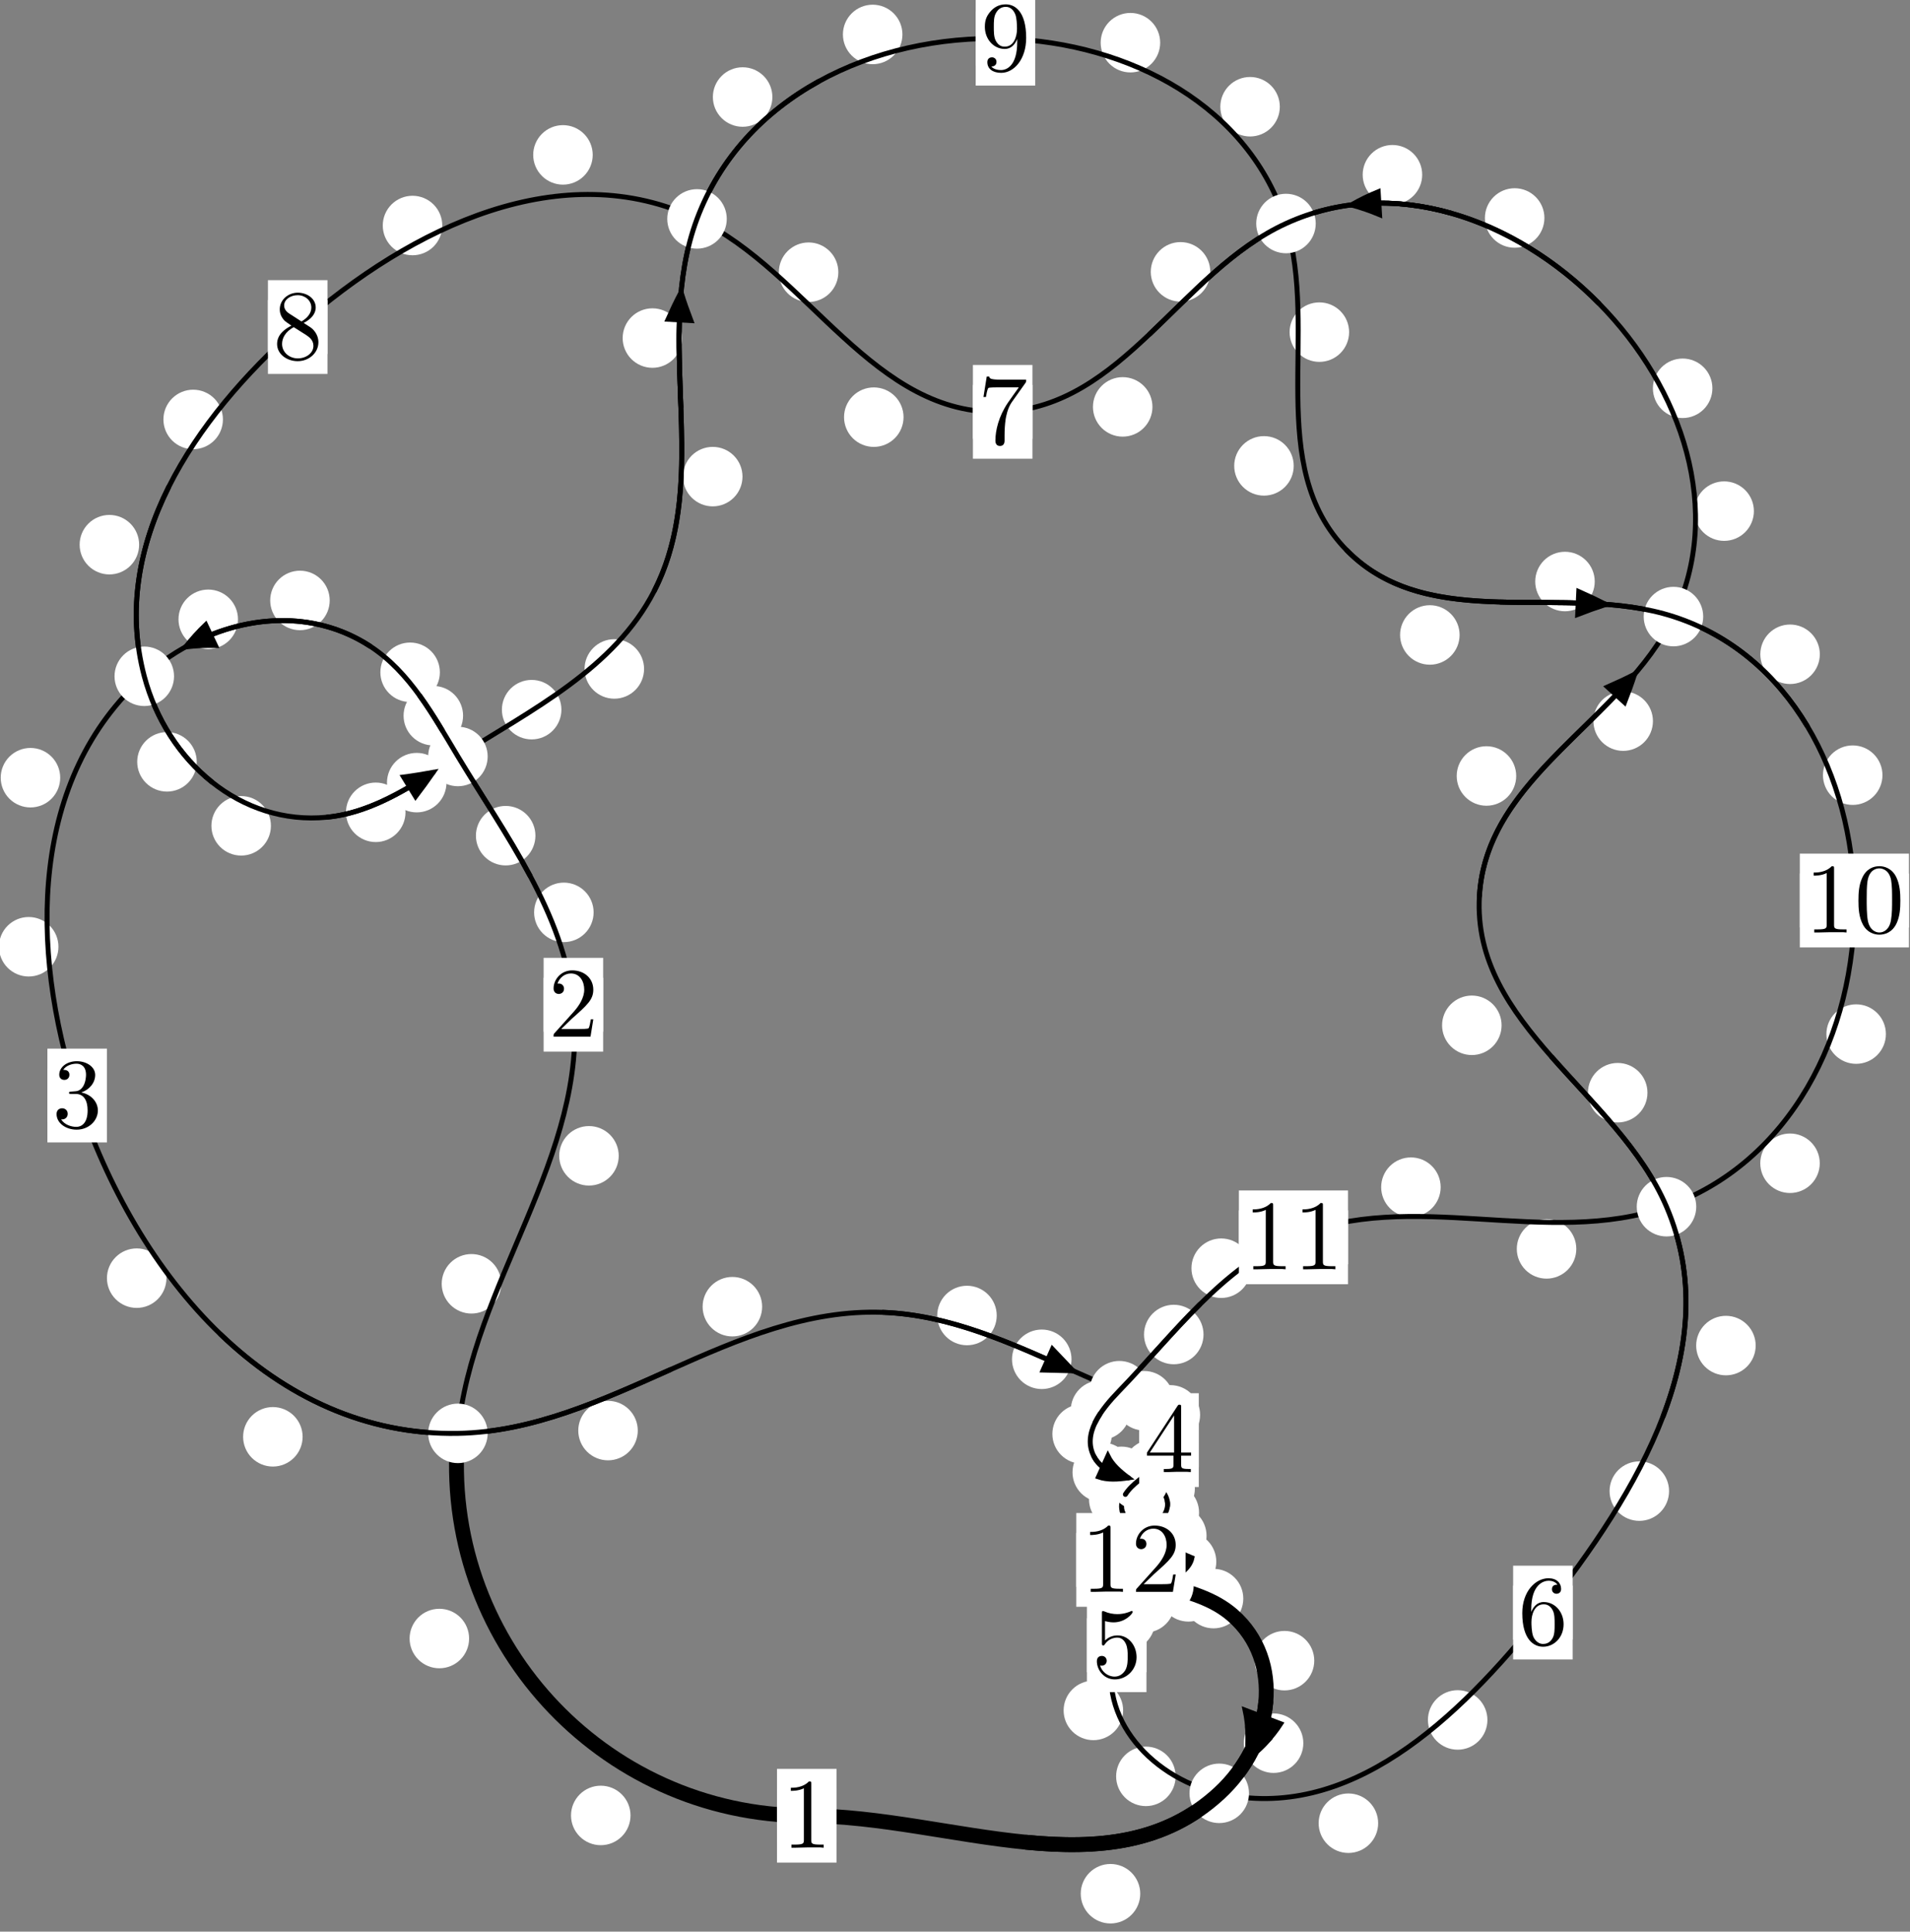 <?xml version="1.0"?>
<!-- Created by MetaPost 1.999 on 2021.07.05:2359 -->
<svg version="1.1" xmlns="http://www.w3.org/2000/svg" xmlns:xlink="http://www.w3.org/1999/xlink" width="191.868" height="194.06" viewBox="0 0 191.868 194.06">
<rect x="0" y="0" width="191.868" height="194.06" fill="#808080" stroke="none"/>
<!-- Original BoundingBox: -46.106247 -49.236984 145.761810 144.822678 -->
  <defs>
    <g transform="scale(0.01,0.01)" id="GLYPHcmr10_48">
      <path style="fill-rule: evenodd;" d="M460 -320C460 -400,455 -480,420 -554C374 -650,292 -666,250 -666C190 -666,117 -640,76 -547C44 -478,39 -400,39 -320C39 -245,43 -155,84 -79C127 2,200 22,249 22C303 22,379 1,423 -94C455 -163,460 -241,460 -320M249 -0C210 -0,151 -25,133 -121C122 -181,122 -273,122 -332C122 -396,122 -462,130 -516C149 -635,224 -644,249 -644C282 -644,348 -626,367 -527C377 -471,377 -395,377 -332C377 -257,377 -189,366 -125C351 -30,294 -0,249 -0"></path>
    </g>
    <g transform="scale(0.01,0.01)" id="GLYPHcmr10_49">
      <path style="fill-rule: evenodd;" d="M294 -640C294 -664,294 -666,271 -666C209 -602,121 -602,89 -602L89 -571C109 -571,168 -571,220 -597L220 -79C220 -43,217 -31,127 -31L95 -31L95 -0L257 -0L130 -3L217 -3L257 -3L297 -3L384 -3L419 -0L419 -31L387 -31C297 -31,294 -42,294 -79"></path>
    </g>
    <g transform="scale(0.01,0.01)" id="GLYPHcmr10_50">
      <path style="fill-rule: evenodd;" d="M127 -77L233 -180C389 -318,449 -372,449 -472C449 -586,359 -666,237 -666C124 -666,50 -574,50 -485C50 -429,100 -429,103 -429C120 -429,155 -441,155 -482C155 -508,137 -534,102 -534C94 -534,92 -534,89 -533C112 -598,166 -635,224 -635C315 -635,358 -554,358 -472C358 -392,308 -313,253 -251L61 -37C50 -26,50 -24,50 -0L421 -0L449 -174L424 -174C419 -144,412 -100,402 -85C395 -77,329 -77,307 -77"></path>
    </g>
    <g transform="scale(0.01,0.01)" id="GLYPHcmr10_51">
      <path style="fill-rule: evenodd;" d="M290 -352C372 -379,430 -449,430 -528C430 -610,342 -666,246 -666C145 -666,69 -606,69 -530C69 -497,91 -478,120 -478C151 -478,171 -500,171 -529C171 -579,124 -579,109 -579C140 -628,206 -641,242 -641C283 -641,338 -619,338 -529C338 -517,336 -459,310 -415C280 -367,246 -364,221 -363C213 -362,189 -360,182 -360C174 -359,167 -358,167 -348C167 -337,174 -337,191 -337L235 -337C317 -337,354 -269,354 -171C354 -35,285 -6,241 -6C198 -6,123 -23,88 -82C123 -77,154 -99,154 -137C154 -173,127 -193,98 -193C74 -193,42 -179,42 -135C42 -44,135 22,244 22C366 22,457 -69,457 -171C457 -253,394 -331,290 -352"></path>
    </g>
    <g transform="scale(0.01,0.01)" id="GLYPHcmr10_52">
      <path style="fill-rule: evenodd;" d="M294 -165L294 -78C294 -42,292 -31,218 -31L197 -31L197 -0L332 -0L238 -3L290 -3L332 -3L374 -3L427 -3L468 -0L468 -31L447 -31C373 -31,371 -42,371 -78L371 -165L471 -165L471 -196L371 -196L371 -651C371 -671,371 -677,355 -677C346 -677,343 -677,335 -665L28 -196L28 -165M300 -196L56 -196L300 -569"></path>
    </g>
    <g transform="scale(0.01,0.01)" id="GLYPHcmr10_53">
      <path style="fill-rule: evenodd;" d="M449 -201C449 -320,367 -420,259 -420C211 -420,168 -404,132 -369L132 -564C152 -558,185 -551,217 -551C340 -551,410 -642,410 -655C410 -661,407 -666,400 -666C399 -666,397 -666,392 -663C372 -654,323 -634,256 -634C216 -634,170 -641,123 -662C115 -665,113 -665,111 -665C101 -665,101 -657,101 -641L101 -345C101 -327,101 -319,115 -319C122 -319,124 -322,128 -328C139 -344,176 -398,257 -398C309 -398,334 -352,342 -334C358 -297,360 -258,360 -208C360 -173,360 -113,336 -71C312 -32,275 -6,229 -6C156 -6,99 -59,82 -118C85 -117,88 -116,99 -116C132 -116,149 -141,149 -165C149 -189,132 -214,99 -214C85 -214,50 -207,50 -161C50 -75,119 22,231 22C347 22,449 -74,449 -201"></path>
    </g>
    <g transform="scale(0.01,0.01)" id="GLYPHcmr10_54">
      <path style="fill-rule: evenodd;" d="M132 -328L132 -352C132 -605,256 -641,307 -641C331 -641,373 -635,395 -601C380 -601,340 -601,340 -556C340 -525,364 -510,386 -510C402 -510,432 -519,432 -558C432 -618,388 -666,305 -666C177 -666,42 -537,42 -316C42 -49,158 22,251 22C362 22,457 -72,457 -204C457 -331,368 -427,257 -427C189 -427,152 -376,132 -328M251 -6C188 -6,158 -66,152 -81C134 -128,134 -208,134 -226C134 -304,166 -404,256 -404C272 -404,318 -404,349 -342C367 -305,367 -254,367 -205C367 -157,367 -107,350 -71C320 -11,274 -6,251 -6"></path>
    </g>
    <g transform="scale(0.01,0.01)" id="GLYPHcmr10_55">
      <path style="fill-rule: evenodd;" d="M476 -609C485 -621,485 -623,485 -644L242 -644C120 -644,118 -657,114 -676L89 -676L56 -470L81 -470C84 -486,93 -549,106 -561C113 -567,191 -567,204 -567L411 -567C400 -551,321 -442,299 -409C209 -274,176 -135,176 -33C176 -23,176 22,222 22C268 22,268 -23,268 -33L268 -84C268 -139,271 -194,279 -248C283 -271,297 -357,341 -419"></path>
    </g>
    <g transform="scale(0.01,0.01)" id="GLYPHcmr10_56">
      <path style="fill-rule: evenodd;" d="M163 -457C117 -487,113 -521,113 -538C113 -599,178 -641,249 -641C322 -641,386 -589,386 -517C386 -460,347 -412,287 -377M309 -362C381 -399,430 -451,430 -517C430 -609,341 -666,250 -666C150 -666,69 -592,69 -499C69 -481,71 -436,113 -389C124 -377,161 -352,186 -335C128 -306,42 -250,42 -151C42 -45,144 22,249 22C362 22,457 -61,457 -168C457 -204,446 -249,408 -291C389 -312,373 -322,309 -362M209 -320L332 -242C360 -223,407 -193,407 -132C407 -58,332 -6,250 -6C164 -6,92 -68,92 -151C92 -209,124 -273,209 -320"></path>
    </g>
    <g transform="scale(0.01,0.01)" id="GLYPHcmr10_57">
      <path style="fill-rule: evenodd;" d="M367 -318L367 -286C367 -52,263 -6,205 -6C188 -6,134 -8,107 -42C151 -42,159 -71,159 -88C159 -119,135 -134,113 -134C97 -134,67 -125,67 -86C67 -19,121 22,206 22C335 22,457 -114,457 -329C457 -598,342 -666,253 -666C198 -666,149 -648,106 -603C65 -558,42 -516,42 -441C42 -316,130 -218,242 -218C303 -218,344 -260,367 -318M243 -241C227 -241,181 -241,150 -304C132 -341,132 -391,132 -440C132 -494,132 -541,153 -578C180 -628,218 -641,253 -641C299 -641,332 -607,349 -562C361 -530,365 -467,365 -421C365 -338,331 -241,243 -241"></path>
    </g>
  </defs>
  <path d="M63.338 182.384C63.338 181.591,63.023 180.831,62.462 180.271C61.902 179.71,61.142 179.395,60.349 179.395C59.556 179.395,58.796 179.71,58.236 180.271C57.675 180.831,57.36 181.591,57.36 182.384C57.36 183.177,57.675 183.937,58.236 184.497C58.796 185.058,59.556 185.373,60.349 185.373C61.142 185.373,61.902 185.058,62.462 184.497C63.023 183.937,63.338 183.177,63.338 182.384Z" style="fill: rgb(100%,100%,100%);stroke: none;"></path>
  <path d="M84.033 182.415C84.033 181.622,83.718 180.862,83.157 180.302C82.597 179.741,81.836 179.426,81.044 179.426C80.251 179.426,79.491 179.741,78.93 180.302C78.37 180.862,78.055 181.622,78.055 182.415C78.055 183.208,78.37 183.968,78.93 184.528C79.491 185.089,80.251 185.404,81.044 185.404C81.836 185.404,82.597 185.089,83.157 184.528C83.718 183.968,84.033 183.208,84.033 182.415Z" style="fill: rgb(100%,100%,100%);stroke: none;"></path>
  <path d="M50.348 128.974C50.348 128.181,50.033 127.421,49.473 126.861C48.912 126.3,48.152 125.985,47.359 125.985C46.567 125.985,45.807 126.3,45.246 126.861C44.686 127.421,44.371 128.181,44.371 128.974C44.371 129.767,44.686 130.527,45.246 131.087C45.807 131.648,46.567 131.963,47.359 131.963C48.152 131.963,48.912 131.648,49.473 131.087C50.033 130.527,50.348 129.767,50.348 128.974Z" style="fill: rgb(100%,100%,100%);stroke: none;"></path>
  <path d="M47.124 164.611C47.124 163.818,46.809 163.058,46.249 162.497C45.688 161.937,44.928 161.622,44.135 161.622C43.343 161.622,42.583 161.937,42.022 162.497C41.462 163.058,41.147 163.818,41.147 164.611C41.147 165.403,41.462 166.164,42.022 166.724C42.583 167.285,43.343 167.6,44.135 167.6C44.928 167.6,45.688 167.285,46.249 166.724C46.809 166.164,47.124 165.403,47.124 164.611Z" style="fill: rgb(100%,100%,100%);stroke: none;"></path>
  <path d="M59.631 91.659C59.631 90.866,59.316 90.106,58.756 89.546C58.195 88.985,57.435 88.67,56.642 88.67C55.85 88.67,55.09 88.985,54.529 89.546C53.969 90.106,53.654 90.866,53.654 91.659C53.654 92.452,53.969 93.212,54.529 93.772C55.09 94.333,55.85 94.648,56.642 94.648C57.435 94.648,58.195 94.333,58.756 93.772C59.316 93.212,59.631 92.452,59.631 91.659Z" style="fill: rgb(100%,100%,100%);stroke: none;"></path>
  <path d="M62.154 116.117C62.154 115.324,61.839 114.564,61.278 114.003C60.718 113.443,59.958 113.128,59.165 113.128C58.372 113.128,57.612 113.443,57.052 114.003C56.491 114.564,56.176 115.324,56.176 116.117C56.176 116.909,56.491 117.67,57.052 118.23C57.612 118.79,58.372 119.105,59.165 119.105C59.958 119.105,60.718 118.79,61.278 118.23C61.839 117.67,62.154 116.909,62.154 116.117Z" style="fill: rgb(100%,100%,100%);stroke: none;"></path>
  <path d="M46.518 71.901C46.518 71.108,46.203 70.348,45.643 69.787C45.082 69.227,44.322 68.912,43.529 68.912C42.737 68.912,41.976 69.227,41.416 69.787C40.855 70.348,40.541 71.108,40.541 71.901C40.541 72.693,40.855 73.453,41.416 74.014C41.976 74.574,42.737 74.889,43.529 74.889C44.322 74.889,45.082 74.574,45.643 74.014C46.203 73.453,46.518 72.693,46.518 71.901Z" style="fill: rgb(100%,100%,100%);stroke: none;"></path>
  <path d="M53.786 83.955C53.786 83.162,53.471 82.402,52.91 81.841C52.35 81.281,51.59 80.966,50.797 80.966C50.004 80.966,49.244 81.281,48.684 81.841C48.123 82.402,47.808 83.162,47.808 83.955C47.808 84.747,48.123 85.508,48.684 86.068C49.244 86.628,50.004 86.943,50.797 86.943C51.59 86.943,52.35 86.628,52.91 86.068C53.471 85.508,53.786 84.747,53.786 83.955Z" style="fill: rgb(100%,100%,100%);stroke: none;"></path>
  <path d="M33.121 60.321C33.121 59.529,32.806 58.768,32.245 58.208C31.685 57.648,30.925 57.333,30.132 57.333C29.339 57.333,28.579 57.648,28.019 58.208C27.458 58.768,27.143 59.529,27.143 60.321C27.143 61.114,27.458 61.874,28.019 62.435C28.579 62.995,29.339 63.31,30.132 63.31C30.925 63.31,31.685 62.995,32.245 62.435C32.806 61.874,33.121 61.114,33.121 60.321Z" style="fill: rgb(100%,100%,100%);stroke: none;"></path>
  <path d="M44.187 67.54C44.187 66.747,43.872 65.987,43.311 65.426C42.751 64.866,41.991 64.551,41.198 64.551C40.405 64.551,39.645 64.866,39.085 65.426C38.524 65.987,38.209 66.747,38.209 67.54C38.209 68.332,38.524 69.092,39.085 69.653C39.645 70.213,40.405 70.528,41.198 70.528C41.991 70.528,42.751 70.213,43.311 69.653C43.872 69.092,44.187 68.332,44.187 67.54Z" style="fill: rgb(100%,100%,100%);stroke: none;"></path>
  <path d="M6.048 78.13C6.048 77.337,5.733 76.577,5.173 76.016C4.613 75.456,3.852 75.141,3.06 75.141C2.267 75.141,1.507 75.456,0.946 76.016C0.386 76.577,0.071 77.337,0.071 78.13C0.071 78.922,0.386 79.682,0.946 80.243C1.507 80.803,2.267 81.118,3.06 81.118C3.852 81.118,4.613 80.803,5.173 80.243C5.733 79.682,6.048 78.922,6.048 78.13Z" style="fill: rgb(100%,100%,100%);stroke: none;"></path>
  <path d="M23.907 62.217C23.907 61.425,23.592 60.665,23.032 60.104C22.471 59.544,21.711 59.229,20.918 59.229C20.126 59.229,19.365 59.544,18.805 60.104C18.244 60.665,17.93 61.425,17.93 62.217C17.93 63.01,18.244 63.77,18.805 64.331C19.365 64.891,20.126 65.206,20.918 65.206C21.711 65.206,22.471 64.891,23.032 64.331C23.592 63.77,23.907 63.01,23.907 62.217Z" style="fill: rgb(100%,100%,100%);stroke: none;"></path>
  <path d="M16.721 128.407C16.721 127.614,16.406 126.854,15.845 126.294C15.285 125.733,14.525 125.418,13.732 125.418C12.939 125.418,12.179 125.733,11.619 126.294C11.058 126.854,10.743 127.614,10.743 128.407C10.743 129.2,11.058 129.96,11.619 130.52C12.179 131.081,12.939 131.396,13.732 131.396C14.525 131.396,15.285 131.081,15.845 130.52C16.406 129.96,16.721 129.2,16.721 128.407Z" style="fill: rgb(100%,100%,100%);stroke: none;"></path>
  <path d="M5.871 95.114C5.871 94.321,5.556 93.561,4.996 93C4.435 92.44,3.675 92.125,2.882 92.125C2.09 92.125,1.33 92.44,0.769 93C0.209 93.561,-0.106 94.321,-0.106 95.114C-0.106 95.906,0.209 96.666,0.769 97.227C1.33 97.787,2.09 98.102,2.882 98.102C3.675 98.102,4.435 97.787,4.996 97.227C5.556 96.666,5.871 95.906,5.871 95.114Z" style="fill: rgb(100%,100%,100%);stroke: none;"></path>
  <path d="M64.068 143.72C64.068 142.927,63.753 142.167,63.192 141.606C62.632 141.046,61.872 140.731,61.079 140.731C60.286 140.731,59.526 141.046,58.966 141.606C58.405 142.167,58.09 142.927,58.09 143.72C58.09 144.512,58.405 145.273,58.966 145.833C59.526 146.393,60.286 146.708,61.079 146.708C61.872 146.708,62.632 146.393,63.192 145.833C63.753 145.273,64.068 144.512,64.068 143.72Z" style="fill: rgb(100%,100%,100%);stroke: none;"></path>
  <path d="M30.399 144.346C30.399 143.553,30.084 142.793,29.524 142.232C28.963 141.672,28.203 141.357,27.411 141.357C26.618 141.357,25.858 141.672,25.297 142.232C24.737 142.793,24.422 143.553,24.422 144.346C24.422 145.138,24.737 145.898,25.297 146.459C25.858 147.019,26.618 147.334,27.411 147.334C28.203 147.334,28.963 147.019,29.524 146.459C30.084 145.898,30.399 145.138,30.399 144.346Z" style="fill: rgb(100%,100%,100%);stroke: none;"></path>
  <path d="M100.126 132.159C100.126 131.366,99.811 130.606,99.251 130.045C98.69 129.485,97.93 129.17,97.138 129.17C96.345 129.17,95.585 129.485,95.024 130.045C94.464 130.606,94.149 131.366,94.149 132.159C94.149 132.951,94.464 133.712,95.024 134.272C95.585 134.833,96.345 135.147,97.138 135.147C97.93 135.147,98.69 134.833,99.251 134.272C99.811 133.712,100.126 132.951,100.126 132.159Z" style="fill: rgb(100%,100%,100%);stroke: none;"></path>
  <path d="M76.56 131.273C76.56 130.481,76.245 129.721,75.684 129.16C75.124 128.6,74.364 128.285,73.571 128.285C72.778 128.285,72.018 128.6,71.458 129.16C70.897 129.721,70.582 130.481,70.582 131.273C70.582 132.066,70.897 132.826,71.458 133.387C72.018 133.947,72.778 134.262,73.571 134.262C74.364 134.262,75.124 133.947,75.684 133.387C76.245 132.826,76.56 132.066,76.56 131.273Z" style="fill: rgb(100%,100%,100%);stroke: none;"></path>
  <path d="M117.924 140.721C117.924 139.928,117.609 139.168,117.048 138.607C116.488 138.047,115.727 137.732,114.935 137.732C114.142 137.732,113.382 138.047,112.821 138.607C112.261 139.168,111.946 139.928,111.946 140.721C111.946 141.513,112.261 142.274,112.821 142.834C113.382 143.395,114.142 143.71,114.935 143.71C115.727 143.71,116.488 143.395,117.048 142.834C117.609 142.274,117.924 141.513,117.924 140.721Z" style="fill: rgb(100%,100%,100%);stroke: none;"></path>
  <path d="M107.638 136.558C107.638 135.766,107.323 135.005,106.763 134.445C106.202 133.884,105.442 133.57,104.649 133.57C103.857 133.57,103.097 133.884,102.536 134.445C101.976 135.005,101.661 135.766,101.661 136.558C101.661 137.351,101.976 138.111,102.536 138.672C103.097 139.232,103.857 139.547,104.649 139.547C105.442 139.547,106.202 139.232,106.763 138.672C107.323 138.111,107.638 137.351,107.638 136.558Z" style="fill: rgb(100%,100%,100%);stroke: none;"></path>
  <path d="M120.327 146.441C120.327 145.649,120.012 144.889,119.452 144.328C118.891 143.768,118.131 143.453,117.338 143.453C116.546 143.453,115.786 143.768,115.225 144.328C114.665 144.889,114.35 145.649,114.35 146.441C114.35 147.234,114.665 147.994,115.225 148.555C115.786 149.115,116.546 149.43,117.338 149.43C118.131 149.43,118.891 149.115,119.452 148.555C120.012 147.994,120.327 147.234,120.327 146.441Z" style="fill: rgb(100%,100%,100%);stroke: none;"></path>
  <path d="M120.555 142.141C120.555 141.348,120.241 140.588,119.68 140.027C119.12 139.467,118.359 139.152,117.567 139.152C116.774 139.152,116.014 139.467,115.453 140.027C114.893 140.588,114.578 141.348,114.578 142.141C114.578 142.933,114.893 143.694,115.453 144.254C116.014 144.815,116.774 145.13,117.567 145.13C118.359 145.13,119.12 144.815,119.68 144.254C120.241 143.694,120.555 142.933,120.555 142.141Z" style="fill: rgb(100%,100%,100%);stroke: none;"></path>
  <path d="M116.356 149.541C116.356 148.749,116.042 147.988,115.481 147.428C114.921 146.867,114.16 146.553,113.368 146.553C112.575 146.553,111.815 146.867,111.254 147.428C110.694 147.988,110.379 148.749,110.379 149.541C110.379 150.334,110.694 151.094,111.254 151.655C111.815 152.215,112.575 152.53,113.368 152.53C114.16 152.53,114.921 152.215,115.481 151.655C116.042 151.094,116.356 150.334,116.356 149.541Z" style="fill: rgb(100%,100%,100%);stroke: none;"></path>
  <path d="M118.792 147.615C118.792 146.823,118.477 146.063,117.917 145.502C117.356 144.942,116.596 144.627,115.804 144.627C115.011 144.627,114.251 144.942,113.69 145.502C113.13 146.063,112.815 146.823,112.815 147.615C112.815 148.408,113.13 149.168,113.69 149.729C114.251 150.289,115.011 150.604,115.804 150.604C116.596 150.604,117.356 150.289,117.917 149.729C118.477 149.168,118.792 148.408,118.792 147.615Z" style="fill: rgb(100%,100%,100%);stroke: none;"></path>
  <path d="M116.059 152.992C116.059 152.2,115.744 151.439,115.184 150.879C114.623 150.318,113.863 150.004,113.071 150.004C112.278 150.004,111.518 150.318,110.957 150.879C110.397 151.439,110.082 152.2,110.082 152.992C110.082 153.785,110.397 154.545,110.957 155.106C111.518 155.666,112.278 155.981,113.071 155.981C113.863 155.981,114.623 155.666,115.184 155.106C115.744 154.545,116.059 153.785,116.059 152.992Z" style="fill: rgb(100%,100%,100%);stroke: none;"></path>
  <path d="M115.373 150.622C115.373 149.829,115.058 149.069,114.497 148.509C113.937 147.948,113.177 147.633,112.384 147.633C111.591 147.633,110.831 147.948,110.271 148.509C109.71 149.069,109.395 149.829,109.395 150.622C109.395 151.415,109.71 152.175,110.271 152.735C110.831 153.296,111.591 153.611,112.384 153.611C113.177 153.611,113.937 153.296,114.497 152.735C115.058 152.175,115.373 151.415,115.373 150.622Z" style="fill: rgb(100%,100%,100%);stroke: none;"></path>
  <path d="M119.823 153.916C119.823 153.123,119.508 152.363,118.948 151.802C118.388 151.242,117.627 150.927,116.835 150.927C116.042 150.927,115.282 151.242,114.721 151.802C114.161 152.363,113.846 153.123,113.846 153.916C113.846 154.708,114.161 155.469,114.721 156.029C115.282 156.59,116.042 156.904,116.835 156.904C117.627 156.904,118.388 156.59,118.948 156.029C119.508 155.469,119.823 154.708,119.823 153.916Z" style="fill: rgb(100%,100%,100%);stroke: none;"></path>
  <path d="M117.342 153.405C117.342 152.613,117.027 151.853,116.467 151.292C115.906 150.732,115.146 150.417,114.354 150.417C113.561 150.417,112.801 150.732,112.24 151.292C111.68 151.853,111.365 152.613,111.365 153.405C111.365 154.198,111.68 154.958,112.24 155.519C112.801 156.079,113.561 156.394,114.354 156.394C115.146 156.394,115.906 156.079,116.467 155.519C117.027 154.958,117.342 154.198,117.342 153.405Z" style="fill: rgb(100%,100%,100%);stroke: none;"></path>
  <path d="M122.182 156.891C122.182 156.098,121.867 155.338,121.307 154.778C120.746 154.217,119.986 153.902,119.193 153.902C118.401 153.902,117.641 154.217,117.08 154.778C116.52 155.338,116.205 156.098,116.205 156.891C116.205 157.684,116.52 158.444,117.08 159.004C117.641 159.565,118.401 159.88,119.193 159.88C119.986 159.88,120.746 159.565,121.307 159.004C121.867 158.444,122.182 157.684,122.182 156.891Z" style="fill: rgb(100%,100%,100%);stroke: none;"></path>
  <path d="M121.204 154.29C121.204 153.498,120.889 152.738,120.329 152.177C119.768 151.617,119.008 151.302,118.215 151.302C117.423 151.302,116.663 151.617,116.102 152.177C115.542 152.738,115.227 153.498,115.227 154.29C115.227 155.083,115.542 155.843,116.102 156.404C116.663 156.964,117.423 157.279,118.215 157.279C119.008 157.279,119.768 156.964,120.329 156.404C120.889 155.843,121.204 155.083,121.204 154.29Z" style="fill: rgb(100%,100%,100%);stroke: none;"></path>
  <path d="M118.003 161.03C118.003 160.237,117.688 159.477,117.127 158.916C116.567 158.356,115.807 158.041,115.014 158.041C114.221 158.041,113.461 158.356,112.901 158.916C112.34 159.477,112.025 160.237,112.025 161.03C112.025 161.822,112.34 162.583,112.901 163.143C113.461 163.704,114.221 164.018,115.014 164.018C115.807 164.018,116.567 163.704,117.127 163.143C117.688 162.583,118.003 161.822,118.003 161.03Z" style="fill: rgb(100%,100%,100%);stroke: none;"></path>
  <path d="M121.067 158.217C121.067 157.424,120.752 156.664,120.191 156.103C119.631 155.543,118.871 155.228,118.078 155.228C117.285 155.228,116.525 155.543,115.965 156.103C115.404 156.664,115.089 157.424,115.089 158.217C115.089 159.009,115.404 159.769,115.965 160.33C116.525 160.89,117.285 161.205,118.078 161.205C118.871 161.205,119.631 160.89,120.191 160.33C120.752 159.769,121.067 159.009,121.067 158.217Z" style="fill: rgb(100%,100%,100%);stroke: none;"></path>
  <path d="M112.824 171.833C112.824 171.041,112.509 170.281,111.948 169.72C111.388 169.16,110.628 168.845,109.835 168.845C109.042 168.845,108.282 169.16,107.722 169.72C107.161 170.281,106.846 171.041,106.846 171.833C106.846 172.626,107.161 173.386,107.722 173.947C108.282 174.507,109.042 174.822,109.835 174.822C110.628 174.822,111.388 174.507,111.948 173.947C112.509 173.386,112.824 172.626,112.824 171.833Z" style="fill: rgb(100%,100%,100%);stroke: none;"></path>
  <path d="M116.038 162.84C116.038 162.047,115.723 161.287,115.163 160.727C114.602 160.166,113.842 159.851,113.05 159.851C112.257 159.851,111.497 160.166,110.936 160.727C110.376 161.287,110.061 162.047,110.061 162.84C110.061 163.633,110.376 164.393,110.936 164.953C111.497 165.514,112.257 165.829,113.05 165.829C113.842 165.829,114.602 165.514,115.163 164.953C115.723 164.393,116.038 163.633,116.038 162.84Z" style="fill: rgb(100%,100%,100%);stroke: none;"></path>
  <path d="M138.442 183.165C138.442 182.372,138.127 181.612,137.566 181.051C137.006 180.491,136.246 180.176,135.453 180.176C134.66 180.176,133.9 180.491,133.34 181.051C132.779 181.612,132.464 182.372,132.464 183.165C132.464 183.957,132.779 184.717,133.34 185.278C133.9 185.838,134.66 186.153,135.453 186.153C136.246 186.153,137.006 185.838,137.566 185.278C138.127 184.717,138.442 183.957,138.442 183.165Z" style="fill: rgb(100%,100%,100%);stroke: none;"></path>
  <path d="M118.097 178.457C118.097 177.665,117.782 176.904,117.222 176.344C116.661 175.784,115.901 175.469,115.108 175.469C114.316 175.469,113.556 175.784,112.995 176.344C112.435 176.904,112.12 177.665,112.12 178.457C112.12 179.25,112.435 180.01,112.995 180.571C113.556 181.131,114.316 181.446,115.108 181.446C115.901 181.446,116.661 181.131,117.222 180.571C117.782 180.01,118.097 179.25,118.097 178.457Z" style="fill: rgb(100%,100%,100%);stroke: none;"></path>
  <path d="M167.665 149.801C167.665 149.009,167.35 148.249,166.79 147.688C166.229 147.128,165.469 146.813,164.677 146.813C163.884 146.813,163.124 147.128,162.563 147.688C162.003 148.249,161.688 149.009,161.688 149.801C161.688 150.594,162.003 151.354,162.563 151.915C163.124 152.475,163.884 152.79,164.677 152.79C165.469 152.79,166.229 152.475,166.79 151.915C167.35 151.354,167.665 150.594,167.665 149.801Z" style="fill: rgb(100%,100%,100%);stroke: none;"></path>
  <path d="M149.418 172.79C149.418 171.997,149.104 171.237,148.543 170.676C147.983 170.116,147.222 169.801,146.43 169.801C145.637 169.801,144.877 170.116,144.316 170.676C143.756 171.237,143.441 171.997,143.441 172.79C143.441 173.582,143.756 174.343,144.316 174.903C144.877 175.464,145.637 175.779,146.43 175.779C147.222 175.779,147.983 175.464,148.543 174.903C149.104 174.343,149.418 173.582,149.418 172.79Z" style="fill: rgb(100%,100%,100%);stroke: none;"></path>
  <path d="M165.495 109.776C165.495 108.983,165.18 108.223,164.619 107.663C164.059 107.102,163.299 106.787,162.506 106.787C161.713 106.787,160.953 107.102,160.393 107.663C159.832 108.223,159.517 108.983,159.517 109.776C159.517 110.569,159.832 111.329,160.393 111.889C160.953 112.45,161.713 112.765,162.506 112.765C163.299 112.765,164.059 112.45,164.619 111.889C165.18 111.329,165.495 110.569,165.495 109.776Z" style="fill: rgb(100%,100%,100%);stroke: none;"></path>
  <path d="M176.366 135.18C176.366 134.387,176.051 133.627,175.49 133.067C174.93 132.506,174.169 132.191,173.377 132.191C172.584 132.191,171.824 132.506,171.263 133.067C170.703 133.627,170.388 134.387,170.388 135.18C170.388 135.973,170.703 136.733,171.263 137.293C171.824 137.854,172.584 138.169,173.377 138.169C174.169 138.169,174.93 137.854,175.49 137.293C176.051 136.733,176.366 135.973,176.366 135.18Z" style="fill: rgb(100%,100%,100%);stroke: none;"></path>
  <path d="M152.309 77.958C152.309 77.165,151.994 76.405,151.434 75.845C150.873 75.284,150.113 74.969,149.321 74.969C148.528 74.969,147.768 75.284,147.207 75.845C146.647 76.405,146.332 77.165,146.332 77.958C146.332 78.751,146.647 79.511,147.207 80.071C147.768 80.632,148.528 80.947,149.321 80.947C150.113 80.947,150.873 80.632,151.434 80.071C151.994 79.511,152.309 78.751,152.309 77.958Z" style="fill: rgb(100%,100%,100%);stroke: none;"></path>
  <path d="M150.841 103.005C150.841 102.212,150.526 101.452,149.966 100.891C149.405 100.331,148.645 100.016,147.852 100.016C147.06 100.016,146.299 100.331,145.739 100.891C145.178 101.452,144.863 102.212,144.863 103.005C144.863 103.797,145.178 104.557,145.739 105.118C146.299 105.678,147.06 105.993,147.852 105.993C148.645 105.993,149.405 105.678,149.966 105.118C150.526 104.557,150.841 103.797,150.841 103.005Z" style="fill: rgb(100%,100%,100%);stroke: none;"></path>
  <path d="M176.187 51.349C176.187 50.556,175.872 49.796,175.312 49.235C174.751 48.675,173.991 48.36,173.199 48.36C172.406 48.36,171.646 48.675,171.085 49.235C170.525 49.796,170.21 50.556,170.21 51.349C170.21 52.141,170.525 52.902,171.085 53.462C171.646 54.023,172.406 54.337,173.199 54.337C173.991 54.337,174.751 54.023,175.312 53.462C175.872 52.902,176.187 52.141,176.187 51.349Z" style="fill: rgb(100%,100%,100%);stroke: none;"></path>
  <path d="M166.045 72.446C166.045 71.654,165.73 70.894,165.17 70.333C164.609 69.773,163.849 69.458,163.056 69.458C162.264 69.458,161.503 69.773,160.943 70.333C160.382 70.894,160.068 71.654,160.068 72.446C160.068 73.239,160.382 73.999,160.943 74.56C161.503 75.12,162.264 75.435,163.056 75.435C163.849 75.435,164.609 75.12,165.17 74.56C165.73 73.999,166.045 73.239,166.045 72.446Z" style="fill: rgb(100%,100%,100%);stroke: none;"></path>
  <path d="M155.143 21.899C155.143 21.106,154.828 20.346,154.268 19.786C153.707 19.225,152.947 18.91,152.154 18.91C151.362 18.91,150.602 19.225,150.041 19.786C149.481 20.346,149.166 21.106,149.166 21.899C149.166 22.692,149.481 23.452,150.041 24.012C150.602 24.573,151.362 24.888,152.154 24.888C152.947 24.888,153.707 24.573,154.268 24.012C154.828 23.452,155.143 22.692,155.143 21.899Z" style="fill: rgb(100%,100%,100%);stroke: none;"></path>
  <path d="M172.018 39.009C172.018 38.216,171.703 37.456,171.143 36.895C170.582 36.335,169.822 36.02,169.03 36.02C168.237 36.02,167.477 36.335,166.916 36.895C166.356 37.456,166.041 38.216,166.041 39.009C166.041 39.801,166.356 40.561,166.916 41.122C167.477 41.682,168.237 41.997,169.03 41.997C169.822 41.997,170.582 41.682,171.143 41.122C171.703 40.561,172.018 39.801,172.018 39.009Z" style="fill: rgb(100%,100%,100%);stroke: none;"></path>
  <path d="M121.578 27.31C121.578 26.517,121.264 25.757,120.703 25.197C120.143 24.636,119.382 24.321,118.59 24.321C117.797 24.321,117.037 24.636,116.476 25.197C115.916 25.757,115.601 26.517,115.601 27.31C115.601 28.103,115.916 28.863,116.476 29.423C117.037 29.984,117.797 30.299,118.59 30.299C119.382 30.299,120.143 29.984,120.703 29.423C121.264 28.863,121.578 28.103,121.578 27.31Z" style="fill: rgb(100%,100%,100%);stroke: none;"></path>
  <path d="M142.866 17.555C142.866 16.762,142.551 16.002,141.99 15.441C141.43 14.881,140.67 14.566,139.877 14.566C139.084 14.566,138.324 14.881,137.764 15.441C137.203 16.002,136.888 16.762,136.888 17.555C136.888 18.347,137.203 19.107,137.764 19.668C138.324 20.228,139.084 20.543,139.877 20.543C140.67 20.543,141.43 20.228,141.99 19.668C142.551 19.107,142.866 18.347,142.866 17.555Z" style="fill: rgb(100%,100%,100%);stroke: none;"></path>
  <path d="M90.765 41.908C90.765 41.116,90.45 40.355,89.89 39.795C89.329 39.234,88.569 38.92,87.777 38.92C86.984 38.92,86.224 39.234,85.663 39.795C85.103 40.355,84.788 41.116,84.788 41.908C84.788 42.701,85.103 43.461,85.663 44.022C86.224 44.582,86.984 44.897,87.777 44.897C88.569 44.897,89.329 44.582,89.89 44.022C90.45 43.461,90.765 42.701,90.765 41.908Z" style="fill: rgb(100%,100%,100%);stroke: none;"></path>
  <path d="M115.769 40.877C115.769 40.085,115.454 39.324,114.894 38.764C114.333 38.204,113.573 37.889,112.781 37.889C111.988 37.889,111.228 38.204,110.667 38.764C110.107 39.324,109.792 40.085,109.792 40.877C109.792 41.67,110.107 42.43,110.667 42.991C111.228 43.551,111.988 43.866,112.781 43.866C113.573 43.866,114.333 43.551,114.894 42.991C115.454 42.43,115.769 41.67,115.769 40.877Z" style="fill: rgb(100%,100%,100%);stroke: none;"></path>
  <path d="M59.541 15.561C59.541 14.768,59.226 14.008,58.665 13.448C58.105 12.887,57.345 12.572,56.552 12.572C55.759 12.572,54.999 12.887,54.439 13.448C53.878 14.008,53.563 14.768,53.563 15.561C53.563 16.354,53.878 17.114,54.439 17.674C54.999 18.235,55.759 18.55,56.552 18.55C57.345 18.55,58.105 18.235,58.665 17.674C59.226 17.114,59.541 16.354,59.541 15.561Z" style="fill: rgb(100%,100%,100%);stroke: none;"></path>
  <path d="M84.216 27.346C84.216 26.553,83.901 25.793,83.341 25.233C82.78 24.672,82.02 24.357,81.227 24.357C80.435 24.357,79.674 24.672,79.114 25.233C78.553 25.793,78.239 26.553,78.239 27.346C78.239 28.139,78.553 28.899,79.114 29.459C79.674 30.02,80.435 30.335,81.227 30.335C82.02 30.335,82.78 30.02,83.341 29.459C83.901 28.899,84.216 28.139,84.216 27.346Z" style="fill: rgb(100%,100%,100%);stroke: none;"></path>
  <path d="M22.394 42.139C22.394 41.346,22.079 40.586,21.519 40.025C20.958 39.465,20.198 39.15,19.406 39.15C18.613 39.15,17.853 39.465,17.292 40.025C16.732 40.586,16.417 41.346,16.417 42.139C16.417 42.931,16.732 43.692,17.292 44.252C17.853 44.813,18.613 45.127,19.406 45.127C20.198 45.127,20.958 44.813,21.519 44.252C22.079 43.692,22.394 42.931,22.394 42.139Z" style="fill: rgb(100%,100%,100%);stroke: none;"></path>
  <path d="M44.428 22.657C44.428 21.864,44.113 21.104,43.553 20.543C42.992 19.983,42.232 19.668,41.44 19.668C40.647 19.668,39.887 19.983,39.326 20.543C38.766 21.104,38.451 21.864,38.451 22.657C38.451 23.449,38.766 24.21,39.326 24.77C39.887 25.331,40.647 25.645,41.44 25.645C42.232 25.645,42.992 25.331,43.553 24.77C44.113 24.21,44.428 23.449,44.428 22.657Z" style="fill: rgb(100%,100%,100%);stroke: none;"></path>
  <path d="M19.762 76.537C19.762 75.744,19.447 74.984,18.886 74.423C18.326 73.863,17.566 73.548,16.773 73.548C15.98 73.548,15.22 73.863,14.66 74.423C14.099 74.984,13.784 75.744,13.784 76.537C13.784 77.329,14.099 78.089,14.66 78.65C15.22 79.21,15.98 79.525,16.773 79.525C17.566 79.525,18.326 79.21,18.886 78.65C19.447 78.089,19.762 77.329,19.762 76.537Z" style="fill: rgb(100%,100%,100%);stroke: none;"></path>
  <path d="M13.977 54.72C13.977 53.927,13.662 53.167,13.102 52.606C12.541 52.046,11.781 51.731,10.988 51.731C10.196 51.731,9.436 52.046,8.875 52.606C8.315 53.167,8 53.927,8 54.72C8 55.512,8.315 56.273,8.875 56.833C9.436 57.394,10.196 57.709,10.988 57.709C11.781 57.709,12.541 57.394,13.102 56.833C13.662 56.273,13.977 55.512,13.977 54.72Z" style="fill: rgb(100%,100%,100%);stroke: none;"></path>
  <path d="M40.734 81.607C40.734 80.814,40.419 80.054,39.858 79.494C39.298 78.933,38.538 78.618,37.745 78.618C36.952 78.618,36.192 78.933,35.632 79.494C35.071 80.054,34.756 80.814,34.756 81.607C34.756 82.4,35.071 83.16,35.632 83.72C36.192 84.281,36.952 84.596,37.745 84.596C38.538 84.596,39.298 84.281,39.858 83.72C40.419 83.16,40.734 82.4,40.734 81.607Z" style="fill: rgb(100%,100%,100%);stroke: none;"></path>
  <path d="M27.215 82.964C27.215 82.171,26.9 81.411,26.34 80.851C25.779 80.29,25.019 79.975,24.227 79.975C23.434 79.975,22.674 80.29,22.113 80.851C21.553 81.411,21.238 82.171,21.238 82.964C21.238 83.757,21.553 84.517,22.113 85.077C22.674 85.638,23.434 85.953,24.227 85.953C25.019 85.953,25.779 85.638,26.34 85.077C26.9 84.517,27.215 83.757,27.215 82.964Z" style="fill: rgb(100%,100%,100%);stroke: none;"></path>
  <path d="M56.396 71.295C56.396 70.502,56.081 69.742,55.52 69.181C54.96 68.621,54.2 68.306,53.407 68.306C52.614 68.306,51.854 68.621,51.294 69.181C50.733 69.742,50.418 70.502,50.418 71.295C50.418 72.087,50.733 72.847,51.294 73.408C51.854 73.968,52.614 74.283,53.407 74.283C54.2 74.283,54.96 73.968,55.52 73.408C56.081 72.847,56.396 72.087,56.396 71.295Z" style="fill: rgb(100%,100%,100%);stroke: none;"></path>
  <path d="M44.851 78.626C44.851 77.834,44.536 77.074,43.975 76.513C43.415 75.953,42.655 75.638,41.862 75.638C41.069 75.638,40.309 75.953,39.749 76.513C39.188 77.074,38.873 77.834,38.873 78.626C38.873 79.419,39.188 80.179,39.749 80.74C40.309 81.3,41.069 81.615,41.862 81.615C42.655 81.615,43.415 81.3,43.975 80.74C44.536 80.179,44.851 79.419,44.851 78.626Z" style="fill: rgb(100%,100%,100%);stroke: none;"></path>
  <path d="M74.587 47.882C74.587 47.09,74.273 46.33,73.712 45.769C73.152 45.209,72.391 44.894,71.599 44.894C70.806 44.894,70.046 45.209,69.485 45.769C68.925 46.33,68.61 47.09,68.61 47.882C68.61 48.675,68.925 49.435,69.485 49.996C70.046 50.556,70.806 50.871,71.599 50.871C72.391 50.871,73.152 50.556,73.712 49.996C74.273 49.435,74.587 48.675,74.587 47.882Z" style="fill: rgb(100%,100%,100%);stroke: none;"></path>
  <path d="M64.7 67.204C64.7 66.411,64.385 65.651,63.824 65.091C63.264 64.53,62.504 64.215,61.711 64.215C60.918 64.215,60.158 64.53,59.598 65.091C59.037 65.651,58.722 66.411,58.722 67.204C58.722 67.997,59.037 68.757,59.598 69.317C60.158 69.878,60.918 70.193,61.711 70.193C62.504 70.193,63.264 69.878,63.824 69.317C64.385 68.757,64.7 67.997,64.7 67.204Z" style="fill: rgb(100%,100%,100%);stroke: none;"></path>
  <path d="M77.589 9.747C77.589 8.954,77.274 8.194,76.713 7.634C76.153 7.073,75.393 6.758,74.6 6.758C73.807 6.758,73.047 7.073,72.487 7.634C71.926 8.194,71.611 8.954,71.611 9.747C71.611 10.54,71.926 11.3,72.487 11.86C73.047 12.421,73.807 12.736,74.6 12.736C75.393 12.736,76.153 12.421,76.713 11.86C77.274 11.3,77.589 10.54,77.589 9.747Z" style="fill: rgb(100%,100%,100%);stroke: none;"></path>
  <path d="M68.528 33.963C68.528 33.17,68.213 32.41,67.652 31.849C67.092 31.289,66.332 30.974,65.539 30.974C64.746 30.974,63.986 31.289,63.426 31.849C62.865 32.41,62.55 33.17,62.55 33.963C62.55 34.755,62.865 35.515,63.426 36.076C63.986 36.636,64.746 36.951,65.539 36.951C66.332 36.951,67.092 36.636,67.652 36.076C68.213 35.515,68.528 34.755,68.528 33.963Z" style="fill: rgb(100%,100%,100%);stroke: none;"></path>
  <path d="M116.545 4.289C116.545 3.496,116.23 2.736,115.669 2.175C115.109 1.615,114.349 1.3,113.556 1.3C112.763 1.3,112.003 1.615,111.443 2.175C110.882 2.736,110.567 3.496,110.567 4.289C110.567 5.081,110.882 5.841,111.443 6.402C112.003 6.962,112.763 7.277,113.556 7.277C114.349 7.277,115.109 6.962,115.669 6.402C116.23 5.841,116.545 5.081,116.545 4.289Z" style="fill: rgb(100%,100%,100%);stroke: none;"></path>
  <path d="M90.653 3.461C90.653 2.669,90.338 1.908,89.777 1.348C89.217 0.787,88.457 0.472,87.664 0.472C86.871 0.472,86.111 0.787,85.551 1.348C84.99 1.908,84.675 2.669,84.675 3.461C84.675 4.254,84.99 5.014,85.551 5.575C86.111 6.135,86.871 6.45,87.664 6.45C88.457 6.45,89.217 6.135,89.777 5.575C90.338 5.014,90.653 4.254,90.653 3.461Z" style="fill: rgb(100%,100%,100%);stroke: none;"></path>
  <path d="M135.524 33.367C135.524 32.574,135.209 31.814,134.649 31.254C134.089 30.693,133.328 30.378,132.536 30.378C131.743 30.378,130.983 30.693,130.422 31.254C129.862 31.814,129.547 32.574,129.547 33.367C129.547 34.16,129.862 34.92,130.422 35.48C130.983 36.041,131.743 36.356,132.536 36.356C133.328 36.356,134.089 36.041,134.649 35.48C135.209 34.92,135.524 34.16,135.524 33.367Z" style="fill: rgb(100%,100%,100%);stroke: none;"></path>
  <path d="M128.564 10.722C128.564 9.93,128.249 9.17,127.689 8.609C127.128 8.049,126.368 7.734,125.576 7.734C124.783 7.734,124.023 8.049,123.462 8.609C122.902 9.17,122.587 9.93,122.587 10.722C122.587 11.515,122.902 12.275,123.462 12.836C124.023 13.396,124.783 13.711,125.576 13.711C126.368 13.711,127.128 13.396,127.689 12.836C128.249 12.275,128.564 11.515,128.564 10.722Z" style="fill: rgb(100%,100%,100%);stroke: none;"></path>
  <path d="M146.623 63.789C146.623 62.997,146.308 62.237,145.747 61.676C145.187 61.116,144.427 60.801,143.634 60.801C142.841 60.801,142.081 61.116,141.521 61.676C140.96 62.237,140.645 62.997,140.645 63.789C140.645 64.582,140.96 65.342,141.521 65.903C142.081 66.463,142.841 66.778,143.634 66.778C144.427 66.778,145.187 66.463,145.747 65.903C146.308 65.342,146.623 64.582,146.623 63.789Z" style="fill: rgb(100%,100%,100%);stroke: none;"></path>
  <path d="M129.959 46.803C129.959 46.01,129.645 45.25,129.084 44.69C128.524 44.129,127.763 43.814,126.971 43.814C126.178 43.814,125.418 44.129,124.857 44.69C124.297 45.25,123.982 46.01,123.982 46.803C123.982 47.596,124.297 48.356,124.857 48.916C125.418 49.477,126.178 49.792,126.971 49.792C127.763 49.792,128.524 49.477,129.084 48.916C129.645 48.356,129.959 47.596,129.959 46.803Z" style="fill: rgb(100%,100%,100%);stroke: none;"></path>
  <path d="M182.81 65.73C182.81 64.937,182.495 64.177,181.934 63.617C181.374 63.056,180.613 62.741,179.821 62.741C179.028 62.741,178.268 63.056,177.707 63.617C177.147 64.177,176.832 64.937,176.832 65.73C176.832 66.523,177.147 67.283,177.707 67.843C178.268 68.404,179.028 68.719,179.821 68.719C180.613 68.719,181.374 68.404,181.934 67.843C182.495 67.283,182.81 66.523,182.81 65.73Z" style="fill: rgb(100%,100%,100%);stroke: none;"></path>
  <path d="M160.198 58.421C160.198 57.628,159.883 56.868,159.323 56.308C158.762 55.747,158.002 55.432,157.21 55.432C156.417 55.432,155.657 55.747,155.096 56.308C154.536 56.868,154.221 57.628,154.221 58.421C154.221 59.214,154.536 59.974,155.096 60.534C155.657 61.095,156.417 61.41,157.21 61.41C158.002 61.41,158.762 61.095,159.323 60.534C159.883 59.974,160.198 59.214,160.198 58.421Z" style="fill: rgb(100%,100%,100%);stroke: none;"></path>
  <path d="M189.447 103.886C189.447 103.093,189.132 102.333,188.572 101.773C188.011 101.212,187.251 100.897,186.458 100.897C185.666 100.897,184.906 101.212,184.345 101.773C183.785 102.333,183.47 103.093,183.47 103.886C183.47 104.679,183.785 105.439,184.345 105.999C184.906 106.56,185.666 106.875,186.458 106.875C187.251 106.875,188.011 106.56,188.572 105.999C189.132 105.439,189.447 104.679,189.447 103.886Z" style="fill: rgb(100%,100%,100%);stroke: none;"></path>
  <path d="M189.102 77.875C189.102 77.083,188.787 76.322,188.227 75.762C187.666 75.201,186.906 74.887,186.113 74.887C185.321 74.887,184.561 75.201,184 75.762C183.44 76.322,183.125 77.083,183.125 77.875C183.125 78.668,183.44 79.428,184 79.989C184.561 80.549,185.321 80.864,186.113 80.864C186.906 80.864,187.666 80.549,188.227 79.989C188.787 79.428,189.102 78.668,189.102 77.875Z" style="fill: rgb(100%,100%,100%);stroke: none;"></path>
  <path d="M158.347 125.467C158.347 124.674,158.032 123.914,157.471 123.353C156.911 122.793,156.15 122.478,155.358 122.478C154.565 122.478,153.805 122.793,153.244 123.353C152.684 123.914,152.369 124.674,152.369 125.467C152.369 126.259,152.684 127.02,153.244 127.58C153.805 128.141,154.565 128.456,155.358 128.456C156.15 128.456,156.911 128.141,157.471 127.58C158.032 127.02,158.347 126.259,158.347 125.467Z" style="fill: rgb(100%,100%,100%);stroke: none;"></path>
  <path d="M182.804 116.864C182.804 116.071,182.489 115.311,181.929 114.75C181.368 114.19,180.608 113.875,179.815 113.875C179.023 113.875,178.262 114.19,177.702 114.75C177.141 115.311,176.827 116.071,176.827 116.864C176.827 117.656,177.141 118.416,177.702 118.977C178.262 119.537,179.023 119.852,179.815 119.852C180.608 119.852,181.368 119.537,181.929 118.977C182.489 118.416,182.804 117.656,182.804 116.864Z" style="fill: rgb(100%,100%,100%);stroke: none;"></path>
  <path d="M125.664 127.407C125.664 126.614,125.349 125.854,124.789 125.294C124.228 124.733,123.468 124.418,122.675 124.418C121.883 124.418,121.123 124.733,120.562 125.294C120.002 125.854,119.687 126.614,119.687 127.407C119.687 128.2,120.002 128.96,120.562 129.52C121.123 130.081,121.883 130.396,122.675 130.396C123.468 130.396,124.228 130.081,124.789 129.52C125.349 128.96,125.664 128.2,125.664 127.407Z" style="fill: rgb(100%,100%,100%);stroke: none;"></path>
  <path d="M144.721 119.266C144.721 118.473,144.406 117.713,143.846 117.152C143.285 116.592,142.525 116.277,141.733 116.277C140.94 116.277,140.18 116.592,139.619 117.152C139.059 117.713,138.744 118.473,138.744 119.266C138.744 120.058,139.059 120.818,139.619 121.379C140.18 121.939,140.94 122.254,141.733 122.254C142.525 122.254,143.285 121.939,143.846 121.379C144.406 120.818,144.721 120.058,144.721 119.266Z" style="fill: rgb(100%,100%,100%);stroke: none;"></path>
  <path d="M113.545 141.665C113.545 140.872,113.23 140.112,112.669 139.551C112.109 138.991,111.349 138.676,110.556 138.676C109.763 138.676,109.003 138.991,108.443 139.551C107.882 140.112,107.567 140.872,107.567 141.665C107.567 142.457,107.882 143.217,108.443 143.778C109.003 144.338,109.763 144.653,110.556 144.653C111.349 144.653,112.109 144.338,112.669 143.778C113.23 143.217,113.545 142.457,113.545 141.665Z" style="fill: rgb(100%,100%,100%);stroke: none;"></path>
  <path d="M120.899 134.069C120.899 133.276,120.584 132.516,120.024 131.956C119.463 131.395,118.703 131.08,117.91 131.08C117.118 131.08,116.358 131.395,115.797 131.956C115.237 132.516,114.922 133.276,114.922 134.069C114.922 134.862,115.237 135.622,115.797 136.182C116.358 136.743,117.118 137.058,117.91 137.058C118.703 137.058,119.463 136.743,120.024 136.182C120.584 135.622,120.899 134.862,120.899 134.069Z" style="fill: rgb(100%,100%,100%);stroke: none;"></path>
  <path d="M113.717 147.913C113.717 147.121,113.402 146.361,112.841 145.8C112.281 145.24,111.521 144.925,110.728 144.925C109.935 144.925,109.175 145.24,108.615 145.8C108.054 146.361,107.739 147.121,107.739 147.913C107.739 148.706,108.054 149.466,108.615 150.027C109.175 150.587,109.935 150.902,110.728 150.902C111.521 150.902,112.281 150.587,112.841 150.027C113.402 149.466,113.717 148.706,113.717 147.913Z" style="fill: rgb(100%,100%,100%);stroke: none;"></path>
  <path d="M111.693 144.059C111.693 143.266,111.378 142.506,110.818 141.946C110.257 141.385,109.497 141.07,108.704 141.07C107.912 141.07,107.152 141.385,106.591 141.946C106.031 142.506,105.716 143.266,105.716 144.059C105.716 144.852,106.031 145.612,106.591 146.172C107.152 146.733,107.912 147.048,108.704 147.048C109.497 147.048,110.257 146.733,110.818 146.172C111.378 145.612,111.693 144.852,111.693 144.059Z" style="fill: rgb(100%,100%,100%);stroke: none;"></path>
  <path d="M118.686 149.009C118.686 148.216,118.371 147.456,117.81 146.895C117.25 146.335,116.49 146.02,115.697 146.02C114.904 146.02,114.144 146.335,113.584 146.895C113.023 147.456,112.708 148.216,112.708 149.009C112.708 149.801,113.023 150.562,113.584 151.122C114.144 151.682,114.904 151.997,115.697 151.997C116.49 151.997,117.25 151.682,117.81 151.122C118.371 150.562,118.686 149.801,118.686 149.009Z" style="fill: rgb(100%,100%,100%);stroke: none;"></path>
  <path d="M115.641 148.318C115.641 147.526,115.326 146.766,114.765 146.205C114.205 145.645,113.445 145.33,112.652 145.33C111.859 145.33,111.099 145.645,110.539 146.205C109.978 146.766,109.663 147.526,109.663 148.318C109.663 149.111,109.978 149.871,110.539 150.432C111.099 150.992,111.859 151.307,112.652 151.307C113.445 151.307,114.205 150.992,114.765 150.432C115.326 149.871,115.641 149.111,115.641 148.318Z" style="fill: rgb(100%,100%,100%);stroke: none;"></path>
  <path d="M120.452 151.966C120.452 151.173,120.137 150.413,119.577 149.853C119.016 149.292,118.256 148.977,117.463 148.977C116.671 148.977,115.91 149.292,115.35 149.853C114.789 150.413,114.475 151.173,114.475 151.966C114.475 152.759,114.789 153.519,115.35 154.079C115.91 154.64,116.671 154.955,117.463 154.955C118.256 154.955,119.016 154.64,119.577 154.079C120.137 153.519,120.452 152.759,120.452 151.966Z" style="fill: rgb(100%,100%,100%);stroke: none;"></path>
  <path d="M120.03 149.552C120.03 148.76,119.715 147.999,119.155 147.439C118.594 146.878,117.834 146.563,117.041 146.563C116.249 146.563,115.488 146.878,114.928 147.439C114.368 147.999,114.053 148.76,114.053 149.552C114.053 150.345,114.368 151.105,114.928 151.666C115.488 152.226,116.249 152.541,117.041 152.541C117.834 152.541,118.594 152.226,119.155 151.666C119.715 151.105,120.03 150.345,120.03 149.552Z" style="fill: rgb(100%,100%,100%);stroke: none;"></path>
  <path d="M117.512 154.468C117.512 153.675,117.197 152.915,116.636 152.355C116.076 151.794,115.316 151.479,114.523 151.479C113.73 151.479,112.97 151.794,112.41 152.355C111.849 152.915,111.534 153.675,111.534 154.468C111.534 155.261,111.849 156.021,112.41 156.581C112.97 157.142,113.73 157.457,114.523 157.457C115.316 157.457,116.076 157.142,116.636 156.581C117.197 156.021,117.512 155.261,117.512 154.468Z" style="fill: rgb(100%,100%,100%);stroke: none;"></path>
  <path d="M119.5 152.9C119.5 152.107,119.185 151.347,118.624 150.786C118.064 150.226,117.304 149.911,116.511 149.911C115.718 149.911,114.958 150.226,114.398 150.786C113.837 151.347,113.522 152.107,113.522 152.9C113.522 153.692,113.837 154.452,114.398 155.013C114.958 155.573,115.718 155.888,116.511 155.888C117.304 155.888,118.064 155.573,118.624 155.013C119.185 154.452,119.5 153.692,119.5 152.9Z" style="fill: rgb(100%,100%,100%);stroke: none;"></path>
  <path d="M116.758 158.215C116.758 157.422,116.443 156.662,115.883 156.101C115.322 155.541,114.562 155.226,113.769 155.226C112.977 155.226,112.217 155.541,111.656 156.101C111.096 156.662,110.781 157.422,110.781 158.215C110.781 159.007,111.096 159.767,111.656 160.328C112.217 160.888,112.977 161.203,113.769 161.203C114.562 161.203,115.322 160.888,115.883 160.328C116.443 159.767,116.758 159.007,116.758 158.215Z" style="fill: rgb(100%,100%,100%);stroke: none;"></path>
  <path d="M116.436 155.432C116.436 154.64,116.121 153.88,115.561 153.319C115 152.759,114.24 152.444,113.448 152.444C112.655 152.444,111.895 152.759,111.334 153.319C110.774 153.88,110.459 154.64,110.459 155.432C110.459 156.225,110.774 156.985,111.334 157.546C111.895 158.106,112.655 158.421,113.448 158.421C114.24 158.421,115 158.106,115.561 157.546C116.121 156.985,116.436 156.225,116.436 155.432Z" style="fill: rgb(100%,100%,100%);stroke: none;"></path>
  <path d="M122.372 159.921C122.372 159.128,122.057 158.368,121.497 157.808C120.936 157.247,120.176 156.932,119.383 156.932C118.591 156.932,117.831 157.247,117.27 157.808C116.71 158.368,116.395 159.128,116.395 159.921C116.395 160.714,116.71 161.474,117.27 162.034C117.831 162.595,118.591 162.91,119.383 162.91C120.176 162.91,120.936 162.595,121.497 162.034C122.057 161.474,122.372 160.714,122.372 159.921Z" style="fill: rgb(100%,100%,100%);stroke: none;"></path>
  <path d="M118.381 158.875C118.381 158.082,118.066 157.322,117.506 156.761C116.945 156.201,116.185 155.886,115.392 155.886C114.6 155.886,113.84 156.201,113.279 156.761C112.719 157.322,112.404 158.082,112.404 158.875C112.404 159.667,112.719 160.428,113.279 160.988C113.84 161.548,114.6 161.863,115.392 161.863C116.185 161.863,116.945 161.548,117.506 160.988C118.066 160.428,118.381 159.667,118.381 158.875Z" style="fill: rgb(100%,100%,100%);stroke: none;"></path>
  <path d="M132.023 166.835C132.023 166.043,131.708 165.283,131.147 164.722C130.587 164.162,129.827 163.847,129.034 163.847C128.241 163.847,127.481 164.162,126.921 164.722C126.36 165.283,126.045 166.043,126.045 166.835C126.045 167.628,126.36 168.388,126.921 168.949C127.481 169.509,128.241 169.824,129.034 169.824C129.827 169.824,130.587 169.509,131.147 168.949C131.708 168.388,132.023 167.628,132.023 166.835Z" style="fill: rgb(100%,100%,100%);stroke: none;"></path>
  <path d="M124.894 160.599C124.894 159.806,124.579 159.046,124.019 158.486C123.458 157.925,122.698 157.61,121.905 157.61C121.113 157.61,120.352 157.925,119.792 158.486C119.231 159.046,118.916 159.806,118.916 160.599C118.916 161.392,119.231 162.152,119.792 162.712C120.352 163.273,121.113 163.588,121.905 163.588C122.698 163.588,123.458 163.273,124.019 162.712C124.579 162.152,124.894 161.392,124.894 160.599Z" style="fill: rgb(100%,100%,100%);stroke: none;"></path>
  <path d="M114.543 190.248C114.543 189.456,114.228 188.695,113.667 188.135C113.107 187.574,112.347 187.26,111.554 187.26C110.761 187.26,110.001 187.574,109.441 188.135C108.88 188.695,108.565 189.456,108.565 190.248C108.565 191.041,108.88 191.801,109.441 192.362C110.001 192.922,110.761 193.237,111.554 193.237C112.347 193.237,113.107 192.922,113.667 192.362C114.228 191.801,114.543 191.041,114.543 190.248Z" style="fill: rgb(100%,100%,100%);stroke: none;"></path>
  <path d="M130.925 175.124C130.925 174.331,130.61 173.571,130.049 173.011C129.489 172.45,128.729 172.135,127.936 172.135C127.143 172.135,126.383 172.45,125.823 173.011C125.262 173.571,124.947 174.331,124.947 175.124C124.947 175.917,125.262 176.677,125.823 177.237C126.383 177.798,127.143 178.113,127.936 178.113C128.729 178.113,129.489 177.798,130.049 177.237C130.61 176.677,130.925 175.917,130.925 175.124Z" style="fill: rgb(100%,100%,100%);stroke: none;"></path>
  <path d="M81.044 182.415C60.349 182.384,44.135 164.611,46 144C47.359 128.974,59.165 116.117,57.599 100.937C56.642 91.659,50.797 83.955,46 75.998C43.529 71.901,41.198 67.54,37.178 64.917C30.132 60.321,20.918 62.217,14.494 67.941C3.06 78.13,2.882 95.114,7.753 110.06C13.732 128.407,27.411 144.346,46 144C61.079 143.72,73.571 131.273,88.701 131.842C97.138 132.159,104.649 136.558,112.445 139.713C114.935 140.721,117.567 142.141,117.432 144.678C117.338 146.441,115.804 147.615,114.41 148.717C113.368 149.541,112.384 150.622,112.739 151.846C113.071 152.992,114.354 153.405,115.556 153.653C116.835 153.916,118.215 154.29,118.666 155.488C119.193 156.891,118.078 158.217,116.924 159.276C115.014 161.03,113.05 162.84,112.175 165.287C109.835 171.833,115.108 178.457,122.478 180.163C135.453 183.165,146.43 172.79,154.991 162.004C164.677 149.801,173.377 135.18,167.407 121.228C162.506 109.776,147.852 103.005,148.614 90.014C149.321 77.958,163.056 72.446,168.106 61.943C173.199 51.349,169.03 39.009,160.593 30.455C152.154 21.899,139.877 17.555,129.182 22.456C118.59 27.31,112.781 40.877,100.723 41.374C87.777 41.908,81.227 27.346,70.018 21.993C56.552 15.561,41.44 22.657,29.905 32.855C19.406 42.139,10.988 54.72,14.494 67.941C16.773 76.537,24.227 82.964,32.851 82.098C37.745 81.607,41.862 78.626,46 75.998C53.407 71.295,61.711 67.204,65.725 59.36C71.599 47.882,65.539 33.963,70.018 21.993C74.6 9.747,87.664 3.461,101.004 3.888C113.556 4.289,125.576 10.722,129.182 22.456C132.536 33.367,126.971 46.803,135.288 55.281C143.634 63.789,157.21 58.421,168.106 61.943C179.821 65.73,186.113 77.875,186.28 90.469C186.458 103.886,179.815 116.864,167.407 121.228C155.358 125.467,141.733 119.266,129.932 124.307C122.675 127.407,117.91 134.069,112.445 139.713C110.556 141.665,108.704 144.059,109.896 146.328C110.728 147.913,112.652 148.318,114.41 148.717C115.697 149.009,117.041 149.552,117.26 150.8C117.463 151.966,116.511 152.9,115.556 153.653C114.523 154.468,113.448 155.432,113.596 156.713C113.769 158.215,115.392 158.875,116.924 159.276C119.383 159.921,121.905 160.599,123.823 162.277C129.034 166.835,127.936 175.124,122.478 180.163C111.554 190.248,95.541 182.437,81.044 182.415" style="stroke:rgb(0%,0%,0%); stroke-width: 0.498;stroke-linecap: round;stroke-linejoin: round;stroke-miterlimit: 10;fill: none;"></path>
  <path d="M81.044 182.415C60.349 182.384,44.135 164.611,46 144" style="stroke:rgb(0%,0%,0%); stroke-width: 1.494;stroke-linecap: round;stroke-linejoin: round;stroke-miterlimit: 10;fill: none;"></path>
  <path d="M116.924 159.276C119.383 159.921,121.905 160.599,123.823 162.277C129.034 166.835,127.936 175.124,122.478 180.163C111.554 190.248,95.541 182.437,81.044 182.415" style="stroke:rgb(0%,0%,0%); stroke-width: 1.494;stroke-linecap: round;stroke-linejoin: round;stroke-miterlimit: 10;fill: none;"></path>
  <path d="M48.989 144C48.989 143.207,48.674 142.447,48.113 141.887C47.553 141.326,46.793 141.011,46 141.011C45.207 141.011,44.447 141.326,43.887 141.887C43.326 142.447,43.011 143.207,43.011 144C43.011 144.793,43.326 145.553,43.887 146.113C44.447 146.674,45.207 146.989,46 146.989C46.793 146.989,47.553 146.674,48.113 146.113C48.674 145.553,48.989 144.793,48.989 144Z" style="fill: rgb(100%,100%,100%);stroke: none;"></path>
  <path d="M22.148 134.04C28.638 140.275,36.705 144.173,46 144C53.539 143.86,60.432 140.678,67.331 137.603" style="stroke:rgb(0%,0%,0%); stroke-width: 0.498;stroke-linecap: round;stroke-linejoin: round;stroke-miterlimit: 10;fill: none;"></path>
  <path d="M17.483 67.941C17.483 67.149,17.168 66.389,16.607 65.828C16.047 65.268,15.287 64.953,14.494 64.953C13.701 64.953,12.941 65.268,12.381 65.828C11.82 66.389,11.505 67.149,11.505 67.941C11.505 68.734,11.82 69.494,12.381 70.055C12.941 70.615,13.701 70.93,14.494 70.93C15.287 70.93,16.047 70.615,16.607 70.055C17.168 69.494,17.483 68.734,17.483 67.941Z" style="fill: rgb(100%,100%,100%);stroke: none;"></path>
  <path d="M16.948 48.921C13.969 54.88,12.741 61.331,14.494 67.941C15.634 72.239,18.067 75.995,21.293 78.568" style="stroke:rgb(0%,0%,0%); stroke-width: 0.498;stroke-linecap: round;stroke-linejoin: round;stroke-miterlimit: 10;fill: none;"></path>
  <path d="M115.434 139.713C115.434 138.921,115.119 138.161,114.559 137.6C113.998 137.04,113.238 136.725,112.445 136.725C111.653 136.725,110.893 137.04,110.332 137.6C109.772 138.161,109.457 138.921,109.457 139.713C109.457 140.506,109.772 141.266,110.332 141.827C110.893 142.387,111.653 142.702,112.445 142.702C113.238 142.702,113.998 142.387,114.559 141.827C115.119 141.266,115.434 140.506,115.434 139.713Z" style="fill: rgb(100%,100%,100%);stroke: none;"></path>
  <path d="M120.517 131.056C117.735 133.815,115.178 136.891,112.445 139.713C111.501 140.689,110.566 141.775,110.015 142.902" style="stroke:rgb(0%,0%,0%); stroke-width: 0.498;stroke-linecap: round;stroke-linejoin: round;stroke-miterlimit: 10;fill: none;"></path>
  <path d="M118.545 153.653C118.545 152.86,118.23 152.1,117.67 151.54C117.109 150.979,116.349 150.664,115.556 150.664C114.764 150.664,114.003 150.979,113.443 151.54C112.883 152.1,112.568 152.86,112.568 153.653C112.568 154.446,112.883 155.206,113.443 155.766C114.003 156.327,114.764 156.642,115.556 156.642C116.349 156.642,117.109 156.327,117.67 155.766C118.23 155.206,118.545 154.446,118.545 153.653Z" style="fill: rgb(100%,100%,100%);stroke: none;"></path>
  <path d="M116.842 152.381C116.51 152.855,116.034 153.276,115.556 153.653C115.04 154.061,114.513 154.505,114.133 155.008" style="stroke:rgb(0%,0%,0%); stroke-width: 0.498;stroke-linecap: round;stroke-linejoin: round;stroke-miterlimit: 10;fill: none;"></path>
  <path d="M125.467 180.163C125.467 179.37,125.152 178.61,124.592 178.049C124.031 177.489,123.271 177.174,122.478 177.174C121.686 177.174,120.926 177.489,120.365 178.049C119.805 178.61,119.49 179.37,119.49 180.163C119.49 180.955,119.805 181.715,120.365 182.276C120.926 182.836,121.686 183.151,122.478 183.151C123.271 183.151,124.031 182.836,124.592 182.276C125.152 181.715,125.467 180.955,125.467 180.163Z" style="fill: rgb(100%,100%,100%);stroke: none;"></path>
  <path d="M127.152 171.04C126.846 174.311,125.207 177.643,122.478 180.163C117.016 185.205,110.282 185.774,103.101 185.079" style="stroke:rgb(0%,0%,0%); stroke-width: 1.494;stroke-linecap: round;stroke-linejoin: round;stroke-miterlimit: 10;fill: none;"></path>
  <path d="M171.094 61.943C171.094 61.15,170.779 60.39,170.219 59.83C169.658 59.269,168.898 58.954,168.106 58.954C167.313 58.954,166.553 59.269,165.992 59.83C165.432 60.39,165.117 61.15,165.117 61.943C165.117 62.736,165.432 63.496,165.992 64.056C166.553 64.617,167.313 64.932,168.106 64.932C168.898 64.932,169.658 64.617,170.219 64.056C170.779 63.496,171.094 62.736,171.094 61.943Z" style="fill: rgb(100%,100%,100%);stroke: none;"></path>
  <path d="M150.74 60.482C156.54 60.644,162.658 60.182,168.106 61.943C173.963 63.837,178.465 67.82,181.524 72.904" style="stroke:rgb(0%,0%,0%); stroke-width: 0.498;stroke-linecap: round;stroke-linejoin: round;stroke-miterlimit: 10;fill: none;"></path>
  <path d="M73.007 21.993C73.007 21.2,72.692 20.44,72.131 19.879C71.571 19.319,70.811 19.004,70.018 19.004C69.225 19.004,68.465 19.319,67.905 19.879C67.344 20.44,67.029 21.2,67.029 21.993C67.029 22.785,67.344 23.545,67.905 24.106C68.465 24.666,69.225 24.981,70.018 24.981C70.811 24.981,71.571 24.666,72.131 24.106C72.692 23.545,73.007 22.785,73.007 21.993Z" style="fill: rgb(100%,100%,100%);stroke: none;"></path>
  <path d="M68.395 40.861C68.174 34.45,67.778 27.978,70.018 21.993C72.309 15.87,76.72 11.237,82.227 8.188" style="stroke:rgb(0%,0%,0%); stroke-width: 0.498;stroke-linecap: round;stroke-linejoin: round;stroke-miterlimit: 10;fill: none;"></path>
  <path d="M48.989 75.998C48.989 75.206,48.674 74.446,48.113 73.885C47.553 73.325,46.793 73.01,46 73.01C45.207 73.01,44.447 73.325,43.887 73.885C43.326 74.446,43.011 75.206,43.011 75.998C43.011 76.791,43.326 77.551,43.887 78.112C44.447 78.672,45.207 78.987,46 78.987C46.793 78.987,47.553 78.672,48.113 78.112C48.674 77.551,48.989 76.791,48.989 75.998Z" style="fill: rgb(100%,100%,100%);stroke: none;"></path>
  <path d="M53.24 87.972C51.059 83.892,48.399 79.977,46 75.998C44.765 73.949,43.564 71.835,42.17 69.905" style="stroke:rgb(0%,0%,0%); stroke-width: 0.498;stroke-linecap: round;stroke-linejoin: round;stroke-miterlimit: 10;fill: none;"></path>
  <path d="M132.171 22.456C132.171 21.663,131.856 20.903,131.295 20.342C130.735 19.782,129.975 19.467,129.182 19.467C128.389 19.467,127.629 19.782,127.069 20.342C126.508 20.903,126.193 21.663,126.193 22.456C126.193 23.248,126.508 24.009,127.069 24.569C127.629 25.13,128.389 25.444,129.182 25.444C129.975 25.444,130.735 25.13,131.295 24.569C131.856 24.009,132.171 23.248,132.171 22.456Z" style="fill: rgb(100%,100%,100%);stroke: none;"></path>
  <path d="M145.734 21.409C140.273 19.866,134.529 20.005,129.182 22.456C123.886 24.883,119.785 29.488,115.502 33.549" style="stroke:rgb(0%,0%,0%); stroke-width: 0.498;stroke-linecap: round;stroke-linejoin: round;stroke-miterlimit: 10;fill: none;"></path>
  <path d="M170.396 121.228C170.396 120.436,170.081 119.676,169.52 119.115C168.96 118.555,168.199 118.24,167.407 118.24C166.614 118.24,165.854 118.555,165.293 119.115C164.733 119.676,164.418 120.436,164.418 121.228C164.418 122.021,164.733 122.781,165.293 123.342C165.854 123.902,166.614 124.217,167.407 124.217C168.199 124.217,168.96 123.902,169.52 123.342C170.081 122.781,170.396 122.021,170.396 121.228Z" style="fill: rgb(100%,100%,100%);stroke: none;"></path>
  <path d="M167.07 142.272C169.709 135.347,170.392 128.204,167.407 121.228C164.956 115.502,160.068 110.946,155.887 106.198" style="stroke:rgb(0%,0%,0%); stroke-width: 0.498;stroke-linecap: round;stroke-linejoin: round;stroke-miterlimit: 10;fill: none;"></path>
  <path d="M117.399 148.717C117.399 147.924,117.084 147.164,116.524 146.604C115.963 146.043,115.203 145.728,114.41 145.728C113.618 145.728,112.857 146.043,112.297 146.604C111.736 147.164,111.422 147.924,111.422 148.717C111.422 149.51,111.736 150.27,112.297 150.83C112.857 151.391,113.618 151.706,114.41 151.706C115.203 151.706,115.963 151.391,116.524 150.83C117.084 150.27,117.399 149.51,117.399 148.717Z" style="fill: rgb(100%,100%,100%);stroke: none;"></path>
  <path d="M116.409 146.946C115.839 147.597,115.107 148.166,114.41 148.717C113.889 149.129,113.382 149.605,113.05 150.132" style="stroke:rgb(0%,0%,0%); stroke-width: 0.498;stroke-linecap: round;stroke-linejoin: round;stroke-miterlimit: 10;fill: none;"></path>
  <path d="M119.913 159.276C119.913 158.484,119.598 157.723,119.037 157.163C118.477 156.602,117.717 156.288,116.924 156.288C116.131 156.288,115.371 156.602,114.811 157.163C114.25 157.723,113.935 158.484,113.935 159.276C113.935 160.069,114.25 160.829,114.811 161.39C115.371 161.95,116.131 162.265,116.924 162.265C117.717 162.265,118.477 161.95,119.037 161.39C119.598 160.829,119.913 160.069,119.913 159.276Z" style="fill: rgb(100%,100%,100%);stroke: none;"></path>
  <path d="M118.426 157.511C118.068 158.15,117.501 158.746,116.924 159.276C115.969 160.153,115 161.044,114.161 162.022" style="stroke:rgb(0%,0%,0%); stroke-width: 0.498;stroke-linecap: round;stroke-linejoin: round;stroke-miterlimit: 10;fill: none;"></path>
  <path d="M123.823 162.277C127.992 165.924,128.123 171.958,125.214 176.805" style="stroke:rgb(0%,0%,0%); stroke-width: 0.498;stroke-linecap: round;stroke-linejoin: round;stroke-miterlimit: 10;fill: none;"></path>
  <path d="M125.077 171.807C125.418 173.397,125.468 175.098,125.214 176.805C126.601 175.778,127.769 174.54,128.651 173.174Z" style="stroke:rgb(0%,0%,0%); stroke-width: 0.498;fill: rgb(0%,0%,0%);"></path>
  <path d="M123.823 162.277C127.992 165.924,128.123 171.958,125.214 176.805" style="stroke:rgb(0%,0%,0%); stroke-width: 0.498;stroke-linecap: round;stroke-linejoin: round;stroke-miterlimit: 10;fill: none;"></path>
  <path d="M125.349 173.808C125.408 174.791,125.364 175.797,125.214 176.805C126.033 176.198,126.776 175.518,127.429 174.781Z" style="stroke:rgb(0%,0%,0%); stroke-width: 0.498;fill: rgb(0%,0%,0%);"></path>
  <path d="M37.178 64.917C31.541 61.241,24.517 61.719,18.644 64.988" style="stroke:rgb(0%,0%,0%); stroke-width: 0.498;stroke-linecap: round;stroke-linejoin: round;stroke-miterlimit: 10;fill: none;"></path>
  <path d="M20.661 62.768C19.945 63.455,19.27 64.197,18.644 64.988C19.646 64.872,20.648 64.824,21.64 64.845Z" style="stroke:rgb(0%,0%,0%); stroke-width: 0.498;fill: rgb(0%,0%,0%);"></path>
  <path d="M88.701 131.842C95.45 132.095,101.608 134.962,107.792 137.714" style="stroke:rgb(0%,0%,0%); stroke-width: 0.498;stroke-linecap: round;stroke-linejoin: round;stroke-miterlimit: 10;fill: none;"></path>
  <path d="M104.793 137.637C105.792 137.659,106.793 137.688,107.792 137.714C107.104 136.988,106.417 136.261,105.726 135.539Z" style="stroke:rgb(0%,0%,0%); stroke-width: 0.498;fill: rgb(0%,0%,0%);"></path>
  <path d="M112.739 151.846C113.004 152.763,113.878 153.211,114.833 153.48" style="stroke:rgb(0%,0%,0%); stroke-width: 0.498;stroke-linecap: round;stroke-linejoin: round;stroke-miterlimit: 10;fill: none;"></path>
  <path d="M114.833 153.48Z" style="stroke:rgb(0%,0%,0%); stroke-width: 0.498;fill: rgb(0%,0%,0%);"></path>
  <path d="M118.666 155.488C119.088 156.611,118.458 157.683,117.599 158.61" style="stroke:rgb(0%,0%,0%); stroke-width: 0.498;stroke-linecap: round;stroke-linejoin: round;stroke-miterlimit: 10;fill: none;"></path>
  <path d="M117.62 155.61C118.17 156.456,117.991 157.552,117.599 158.61C118.625 158.139,119.526 157.49,119.735 156.504Z" style="stroke:rgb(0%,0%,0%); stroke-width: 0.498;fill: rgb(0%,0%,0%);"></path>
  <path d="M148.614 90.014C149.179 80.369,158.083 74.913,164.207 67.738" style="stroke:rgb(0%,0%,0%); stroke-width: 0.498;stroke-linecap: round;stroke-linejoin: round;stroke-miterlimit: 10;fill: none;"></path>
  <path d="M163.193 70.561C163.557 69.625,163.9 68.685,164.207 67.738C163.321 68.19,162.413 68.613,161.494 69.017Z" style="stroke:rgb(0%,0%,0%); stroke-width: 0.498;fill: rgb(0%,0%,0%);"></path>
  <path d="M160.593 30.455C153.842 23.61,144.634 19.461,135.745 20.584" style="stroke:rgb(0%,0%,0%); stroke-width: 0.498;stroke-linecap: round;stroke-linejoin: round;stroke-miterlimit: 10;fill: none;"></path>
  <path d="M138.442 19.27C137.517 19.649,136.617 20.087,135.745 20.584C136.713 20.849,137.659 21.176,138.582 21.561Z" style="stroke:rgb(0%,0%,0%); stroke-width: 0.498;fill: rgb(0%,0%,0%);"></path>
  <path d="M32.851 82.098C36.766 81.705,40.184 79.719,43.513 77.595" style="stroke:rgb(0%,0%,0%); stroke-width: 0.498;stroke-linecap: round;stroke-linejoin: round;stroke-miterlimit: 10;fill: none;"></path>
  <path d="M41.749 80.021C42.356 79.231,42.939 78.416,43.513 77.595C42.526 77.769,41.538 77.934,40.55 78.063Z" style="stroke:rgb(0%,0%,0%); stroke-width: 0.498;fill: rgb(0%,0%,0%);"></path>
  <path d="M65.725 59.36C70.424 50.178,67.486 39.433,68.415 29.373" style="stroke:rgb(0%,0%,0%); stroke-width: 0.498;stroke-linecap: round;stroke-linejoin: round;stroke-miterlimit: 10;fill: none;"></path>
  <path d="M69.401 32.206C69.043 31.269,68.71 30.325,68.415 29.373C67.951 30.255,67.519 31.157,67.109 32.074Z" style="stroke:rgb(0%,0%,0%); stroke-width: 0.498;fill: rgb(0%,0%,0%);"></path>
  <path d="M135.288 55.281C141.965 62.088,151.989 60.013,161.31 60.715" style="stroke:rgb(0%,0%,0%); stroke-width: 0.498;stroke-linecap: round;stroke-linejoin: round;stroke-miterlimit: 10;fill: none;"></path>
  <path d="M158.486 61.729C159.423 61.368,160.364 61.025,161.31 60.715C160.421 60.266,159.514 59.843,158.596 59.435Z" style="stroke:rgb(0%,0%,0%); stroke-width: 0.498;fill: rgb(0%,0%,0%);"></path>
  <path d="M109.896 146.328C110.561 147.596,111.926 148.109,113.345 148.468" style="stroke:rgb(0%,0%,0%); stroke-width: 0.498;stroke-linecap: round;stroke-linejoin: round;stroke-miterlimit: 10;fill: none;"></path>
  <path d="M110.347 148.374C111.261 148.688,112.305 148.62,113.345 148.468C112.502 147.84,111.716 147.149,111.291 146.281Z" style="stroke:rgb(0%,0%,0%); stroke-width: 0.498;fill: rgb(0%,0%,0%);"></path>
  <path d="M117.26 150.8C117.423 151.733,116.846 152.517,116.12 153.179" style="stroke:rgb(0%,0%,0%); stroke-width: 0.498;stroke-linecap: round;stroke-linejoin: round;stroke-miterlimit: 10;fill: none;"></path>
  <path d="M116.12 153.179Z" style="stroke:rgb(0%,0%,0%); stroke-width: 0.498;fill: rgb(0%,0%,0%);"></path>
  <path d="M78.053 185.125L84.034 185.125L84.034 177.705L78.053 177.705Z" style="fill: rgb(100%,100%,100%);stroke: none;"></path>
  <path d="M78.053 187.125L84.034 187.125L84.034 179.705L78.053 179.705Z" style="fill: rgb(100%,100%,100%);stroke: none;"></path>
  <g transform="translate(78.553 185.625)" style="fill: rgb(0%,0%,0%);">
    <use xlink:href="#GLYPHcmr10_49"></use>
  </g>
  <path d="M54.609 103.647L60.59 103.647L60.59 96.227L54.609 96.227Z" style="fill: rgb(100%,100%,100%);stroke: none;"></path>
  <path d="M54.609 105.647L60.59 105.647L60.59 98.227L54.609 98.227Z" style="fill: rgb(100%,100%,100%);stroke: none;"></path>
  <g transform="translate(55.109 104.147)" style="fill: rgb(0%,0%,0%);">
    <use xlink:href="#GLYPHcmr10_50"></use>
  </g>
  <path d="M4.762 112.77L10.744 112.77L10.744 105.349L4.762 105.349Z" style="fill: rgb(100%,100%,100%);stroke: none;"></path>
  <path d="M4.762 114.77L10.744 114.77L10.744 107.349L4.762 107.349Z" style="fill: rgb(100%,100%,100%);stroke: none;"></path>
  <g transform="translate(5.262 113.27)" style="fill: rgb(0%,0%,0%);">
    <use xlink:href="#GLYPHcmr10_51"></use>
  </g>
  <path d="M114.441 147.389L120.423 147.389L120.423 139.968L114.441 139.968Z" style="fill: rgb(100%,100%,100%);stroke: none;"></path>
  <path d="M114.441 149.389L120.423 149.389L120.423 141.968L114.441 141.968Z" style="fill: rgb(100%,100%,100%);stroke: none;"></path>
  <g transform="translate(114.941 147.889)" style="fill: rgb(0%,0%,0%);">
    <use xlink:href="#GLYPHcmr10_52"></use>
  </g>
  <path d="M109.184 167.998L115.166 167.998L115.166 160.577L109.184 160.577Z" style="fill: rgb(100%,100%,100%);stroke: none;"></path>
  <path d="M109.184 169.998L115.166 169.998L115.166 162.577L109.184 162.577Z" style="fill: rgb(100%,100%,100%);stroke: none;"></path>
  <g transform="translate(109.684 168.498)" style="fill: rgb(0%,0%,0%);">
    <use xlink:href="#GLYPHcmr10_53"></use>
  </g>
  <path d="M152 164.715L157.981 164.715L157.981 157.294L152 157.294Z" style="fill: rgb(100%,100%,100%);stroke: none;"></path>
  <path d="M152 166.715L157.981 166.715L157.981 159.294L152 159.294Z" style="fill: rgb(100%,100%,100%);stroke: none;"></path>
  <g transform="translate(152.5 165.215)" style="fill: rgb(0%,0%,0%);">
    <use xlink:href="#GLYPHcmr10_54"></use>
  </g>
  <path d="M97.733 44.085L103.714 44.085L103.714 36.664L97.733 36.664Z" style="fill: rgb(100%,100%,100%);stroke: none;"></path>
  <path d="M97.733 46.085L103.714 46.085L103.714 38.664L97.733 38.664Z" style="fill: rgb(100%,100%,100%);stroke: none;"></path>
  <g transform="translate(98.233 44.585)" style="fill: rgb(0%,0%,0%);">
    <use xlink:href="#GLYPHcmr10_55"></use>
  </g>
  <path d="M26.915 35.565L32.896 35.565L32.896 28.145L26.915 28.145Z" style="fill: rgb(100%,100%,100%);stroke: none;"></path>
  <path d="M26.915 37.565L32.896 37.565L32.896 30.145L26.915 30.145Z" style="fill: rgb(100%,100%,100%);stroke: none;"></path>
  <g transform="translate(27.415 36.065)" style="fill: rgb(0%,0%,0%);">
    <use xlink:href="#GLYPHcmr10_56"></use>
  </g>
  <path d="M98.013 6.598L103.994 6.598L103.994 -0.823L98.013 -0.823Z" style="fill: rgb(100%,100%,100%);stroke: none;"></path>
  <path d="M98.013 8.598L103.994 8.598L103.994 1.177L98.013 1.177Z" style="fill: rgb(100%,100%,100%);stroke: none;"></path>
  <g transform="translate(98.513 7.098)" style="fill: rgb(0%,0%,0%);">
    <use xlink:href="#GLYPHcmr10_57"></use>
  </g>
  <path d="M180.799 93.18L191.762 93.18L191.762 85.759L180.799 85.759Z" style="fill: rgb(100%,100%,100%);stroke: none;"></path>
  <path d="M180.799 95.18L191.762 95.18L191.762 87.759L180.799 87.759Z" style="fill: rgb(100%,100%,100%);stroke: none;"></path>
  <g transform="translate(181.299 93.68)" style="fill: rgb(0%,0%,0%);">
    <use xlink:href="#GLYPHcmr10_49"></use>
    <use xlink:href="#GLYPHcmr10_48" x="5"></use>
  </g>
  <path d="M124.451 127.017L135.414 127.017L135.414 119.597L124.451 119.597Z" style="fill: rgb(100%,100%,100%);stroke: none;"></path>
  <path d="M124.451 129.017L135.414 129.017L135.414 121.597L124.451 121.597Z" style="fill: rgb(100%,100%,100%);stroke: none;"></path>
  <g transform="translate(124.951 127.517)" style="fill: rgb(0%,0%,0%);">
    <use xlink:href="#GLYPHcmr10_49"></use>
    <use xlink:href="#GLYPHcmr10_49" x="5"></use>
  </g>
  <path d="M108.114 159.423L119.077 159.423L119.077 152.003L108.114 152.003Z" style="fill: rgb(100%,100%,100%);stroke: none;"></path>
  <path d="M108.114 161.423L119.077 161.423L119.077 154.003L108.114 154.003Z" style="fill: rgb(100%,100%,100%);stroke: none;"></path>
  <g transform="translate(108.614 159.923)" style="fill: rgb(0%,0%,0%);">
    <use xlink:href="#GLYPHcmr10_49"></use>
    <use xlink:href="#GLYPHcmr10_50" x="5"></use>
  </g>
</svg>
